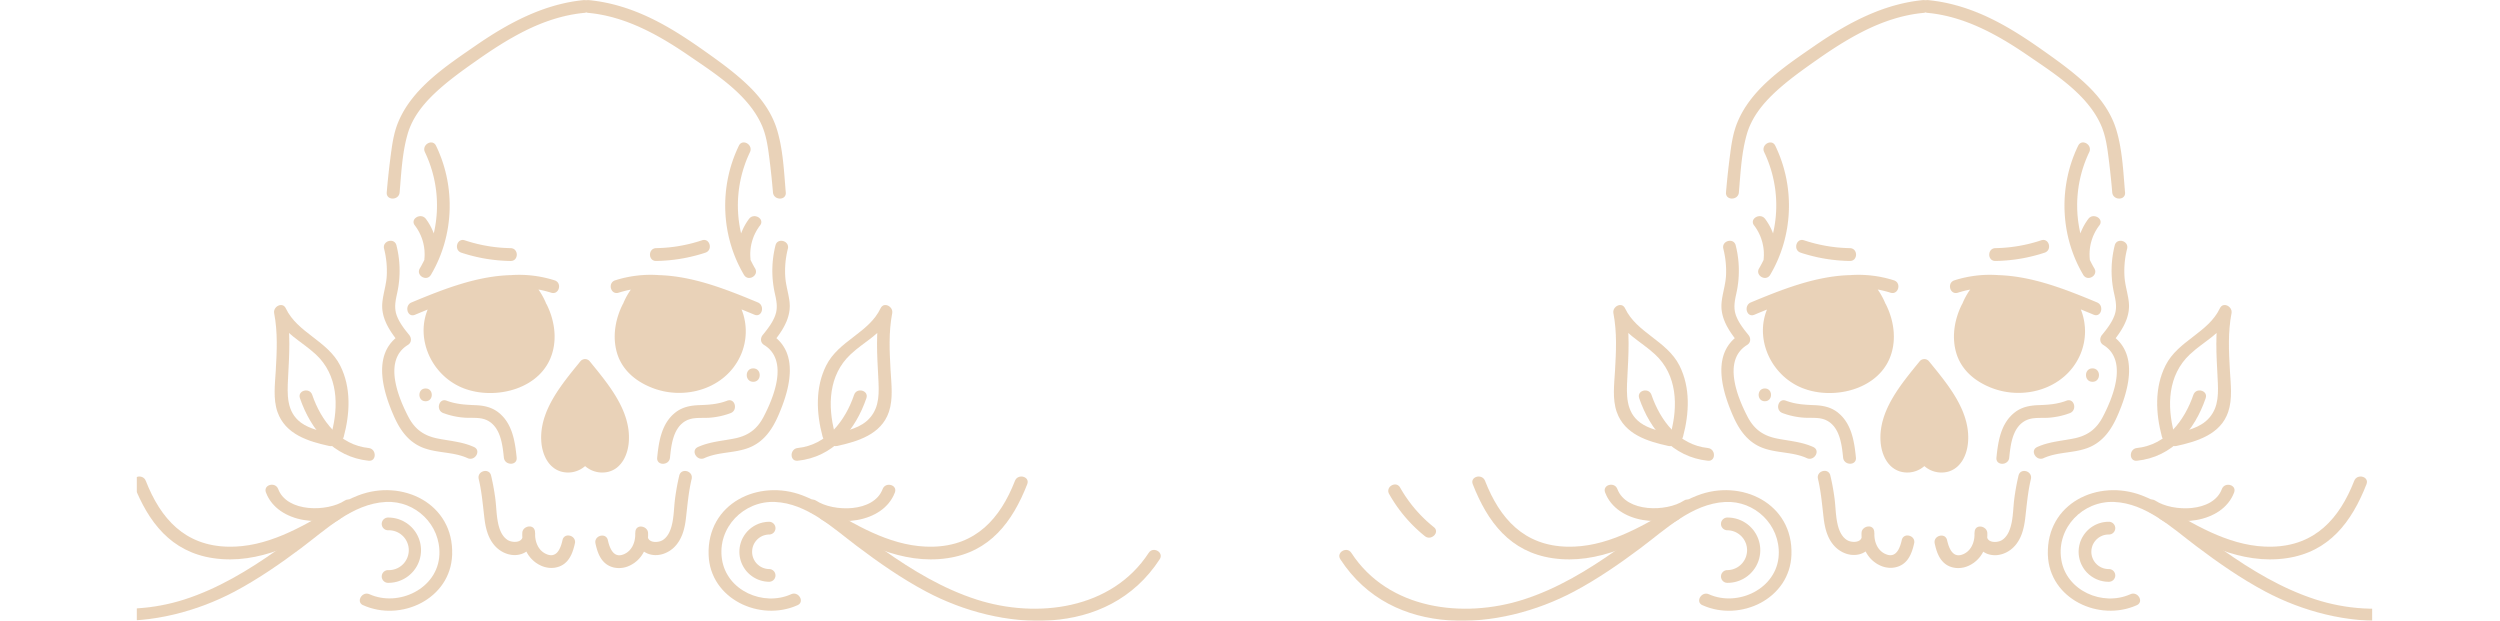 <svg xmlns="http://www.w3.org/2000/svg" xmlns:xlink="http://www.w3.org/1999/xlink" viewBox="0 0 2146.85 533.09"><defs><style>.cls-1{fill:none;}.cls-2{clip-path:url(#clip-path);}.cls-3{opacity:0.46;}.cls-4{fill:#d09d65;}</style><clipPath id="clip-path" transform="translate(0 -472.63)"><rect class="cls-1" x="117.28" width="1920" height="1596.68"/></clipPath></defs><title>bg-ilustration</title><g id="Layer_2" data-name="Layer 2"><g id="Layer_1-2" data-name="Layer 1"><g class="cls-2"><g class="cls-3"><g id="_Group_" data-name="&lt;Group&gt;"><path class="cls-4" d="M646.84,800.51c7.43,0,7.44-11.56,0-11.56S639.39,800.51,646.84,800.51Z" transform="translate(0 -472.63)"/></g><g id="_Group_2" data-name="&lt;Group&gt;"><path class="cls-4" d="M472.36,781c6.56-15,4.32-32.32-2.79-46.72a5.41,5.41,0,0,0-.48-.78,61.29,61.29,0,0,0-6.7-12.25A91.29,91.29,0,0,1,473.34,724c6.78,2.14,9.68-8.49,2.93-10.63a100.3,100.3,0,0,0-37.44-4.49c-29.65.77-58.19,12.14-85.41,23.44-6.46,2.68-3.63,13.35,2.93,10.63q5.43-2.27,10.92-4.5c-9.89,24.15,1.94,52.89,25.55,65.22C418.6,817.12,459.85,809.66,472.36,781Z" transform="translate(0 -472.63)"/></g><g id="_Group_3" data-name="&lt;Group&gt;"><path class="cls-4" d="M481.25,877.42a22.2,22.2,0,0,0,21.2-4.54A22.32,22.32,0,0,0,523,877.64c11.24-3.26,16.27-15,17-25.8,1.87-26.71-17.94-49.7-33.62-69a5.17,5.17,0,0,0-7.93,0c-15.68,19.34-35.48,42.33-33.62,69C465.6,862.41,470.39,873.85,481.25,877.42Z" transform="translate(0 -472.63)"/></g><g id="_Group_4" data-name="&lt;Group&gt;"><path class="cls-4" d="M408.25,820.56c-8.69-.34-16.49-.77-24.73-3.86-6.64-2.5-9.51,8.14-2.92,10.62a64.25,64.25,0,0,0,18.63,4c6.3.4,13.25-.62,19.1,2.26,11.5,5.66,13.23,20.83,14.35,32,.7,7,11.72,7.06,11,0-1.42-14.24-3.81-29.7-15.91-39C422.06,822.23,415.34,820.84,408.25,820.56Z" transform="translate(0 -472.63)"/></g><g id="_Group_5" data-name="&lt;Group&gt;"><path class="cls-4" d="M365.47,817.21c7.09,0,7.1-11,0-11S358.37,817.21,365.47,817.21Z" transform="translate(0 -472.63)"/></g><g id="_Group_6" data-name="&lt;Group&gt;"><path class="cls-4" d="M624.53,816.7c-7.89,3-15.39,3.55-23.73,3.82-7.44.25-14.5,1.47-20.54,6.12-12.1,9.31-14.49,24.77-15.91,39-.7,7.05,10.32,7,11,0,1.12-11.22,2.85-26.39,14.35-32,5.85-2.88,12.8-1.85,19.1-2.26a64.79,64.79,0,0,0,18.64-4C634,824.85,631.18,814.19,624.53,816.7Z" transform="translate(0 -472.63)"/></g><g id="_Group_7" data-name="&lt;Group&gt;"><path class="cls-4" d="M365.72,660.6c-4.21-5.61-13.78-.12-9.52,5.56a40.75,40.75,0,0,1,8.23,29,4.26,4.26,0,0,0,0,.62c-1.22,2.48-2.49,4.93-3.91,7.32-3.62,6.11,5.9,11.66,9.52,5.56,19.92-33.61,21.41-75.81,4.39-110.89-3.09-6.38-12.6-.8-9.51,5.56a105.94,105.94,0,0,1,7.58,69.73A49.58,49.58,0,0,0,365.72,660.6Z" transform="translate(0 -472.63)"/></g><g id="_Group_8" data-name="&lt;Group&gt;"><path class="cls-4" d="M644,603.34c3.09-6.35-6.41-12-9.51-5.56-17,35.08-15.52,77.28,4.4,110.89,3.61,6.09,13.14.56,9.51-5.56-1.41-2.39-2.69-4.84-3.9-7.32,0-.21,0-.4,0-.62a40.8,40.8,0,0,1,8.23-29c4.26-5.68-5.31-11.18-9.51-5.56a49.62,49.62,0,0,0-6.8,12.47A106,106,0,0,1,644,603.34Z" transform="translate(0 -472.63)"/></g><g id="_Group_9" data-name="&lt;Group&gt;"><path class="cls-4" d="M483.05,936.42c-1.73,7.68-5.3,16.52-14.89,11.53-5.75-3-8.37-9.32-8.62-15.51,0-.43,0-.85,0-1.28s0-.65,0-1h-.08c0-.5,0-1-.12-1.48-1-6.4-10.51-4.42-10.82,1.47a31.33,31.33,0,0,0,.07,4.11c-1.36,4.68-9.22,4.39-12.8,2-4.87-3.2-7-9.2-8.11-14.64-1.4-6.75-1.44-13.76-2.31-20.6A193.08,193.08,0,0,0,421.71,881c-1.63-6.89-12.25-4-10.62,2.93,2.67,11.29,3.56,22.55,4.93,34,1.05,8.82,3.38,17.84,9.82,24.35,5.86,5.94,15,8.91,23,5.72a17.34,17.34,0,0,0,3.19-1.71,26,26,0,0,0,14.73,12.95c6.12,2.05,13.17,1.3,18.26-2.83s7.24-10.79,8.66-17.09C495.23,932.44,484.61,929.49,483.05,936.42Z" transform="translate(0 -472.63)"/></g><g id="_Group_10" data-name="&lt;Group&gt;"><path class="cls-4" d="M583.32,881a195.75,195.75,0,0,0-3.66,20.11c-.87,6.84-.9,13.85-2.31,20.6-1.12,5.44-3.24,11.44-8.11,14.64-3.54,2.33-11.44,2.68-12.8-2a29.83,29.83,0,0,0,.07-4.12c-.3-5.83-9.79-7.93-10.82-1.47-.08.5-.08,1-.12,1.48h-.07c0,.31,0,.64,0,1s0,.86,0,1.29c-.25,6.18-2.86,12.5-8.62,15.5-9.48,4.93-13.16-3.85-14.89-11.53-1.55-6.92-12.18-4-10.62,2.93,1.36,6.07,3.29,12.38,8.1,16.66,5.08,4.53,12.5,5.37,18.81,3.26A26,26,0,0,0,553,946.32a17.43,17.43,0,0,0,3.2,1.71c8,3.19,17.13.22,23-5.72C585.63,935.8,588,926.78,589,918c1.37-11.48,2.25-22.74,4.93-34C595.58,877,585,874.09,583.32,881Z" transform="translate(0 -472.63)"/></g><g id="_Group_11" data-name="&lt;Group&gt;"><path class="cls-4" d="M343.18,637.86c1.44-16.68,2.23-34.45,7-50.58,4.12-13.91,13.36-25.4,23.81-35.17,11.11-10.39,23.64-19.28,36.06-28,12.92-9.1,26.25-17.72,40.39-24.82,16.09-8.07,33.38-13.94,51.37-15.6a6,6,0,0,0,1.66-.42,6.12,6.12,0,0,0,1.66.42c31.84,2.94,60.39,18.87,86.3,36.62,23.22,15.92,52,34,63.25,61.05,3.5,8.44,4.76,17.6,5.92,26.59,1.28,10,2.32,19.94,3.18,29.93.61,7,11.63,7.08,11,0-1.54-17.87-2.32-37.21-7.7-54.43-4.6-14.76-14-27.35-25.11-37.93-11.62-11.11-24.89-20.55-38-29.83-14.18-10-28.82-19.57-44.48-27.16-17.21-8.35-35.31-14.09-54.4-15.86a12.58,12.58,0,0,1-3.32,0c-34.57,3.2-65.31,19.77-93.43,39.21-25.12,17.37-54.44,36.5-66.48,65.89-3.55,8.67-4.95,17.86-6.17,27.1q-2.19,16.46-3.59,33C331.55,644.93,342.57,644.89,343.18,637.86Z" transform="translate(0 -472.63)"/></g><g id="_Group_12" data-name="&lt;Group&gt;"><path class="cls-4" d="M407.07,856.52c-10-4.55-20.49-5.19-31.09-7.29-11.83-2.34-19.65-7.85-25.27-18.61-8.78-16.79-21.82-48.66-.48-61.75,3.26-2,3.37-5.9,1.12-8.65-4-4.9-8.1-10.12-10.43-16.07-2.7-6.91-1.34-13.09.19-20.09a88.83,88.83,0,0,0-.66-40.73c-1.71-6.87-12.34-4-10.62,2.93a77.84,77.84,0,0,1,2.29,23.1c-.41,7.8-3,15.12-3.76,22.84-1.23,11.73,4.47,21.83,11.29,30.85-19.25,16.72-10.5,46.24-1.43,66.86,5.27,12,12.56,22.42,25.19,27.27,12.26,4.7,26.1,3.38,38.1,8.86C407.91,869,413.52,859.46,407.07,856.52Z" transform="translate(0 -472.63)"/></g><g id="_Group_13" data-name="&lt;Group&gt;"><path class="cls-4" d="M666.75,763.05c6.82-9,12.51-19.11,11.29-30.85-.77-7.37-3.21-14.38-3.7-21.81a77.56,77.56,0,0,1,2.23-24.13c1.71-6.88-8.91-9.81-10.63-2.93a89.11,89.11,0,0,0-.66,40.73c1.46,6.68,2.87,12.59.49,19.25-2.25,6.3-6.54,11.78-10.72,16.91-2.25,2.75-2.15,6.65,1.11,8.65,21.34,13.08,8.31,45-.47,61.75-5.44,10.41-13,16.07-24.45,18.44-10.85,2.24-21.68,2.8-31.92,7.46-6.44,2.94-.85,12.44,5.57,9.52,12-5.48,25.84-4.12,38.09-8.86,12.64-4.88,19.9-15.26,25.2-27.27C677.26,809.29,686,779.77,666.75,763.05Z" transform="translate(0 -472.63)"/></g><g id="_Group_14" data-name="&lt;Group&gt;"><path class="cls-4" d="M650.74,732.31c-27-11.24-55.41-22.53-84.86-23.43a100.28,100.28,0,0,0-37.6,4.48c-6.74,2.14-3.86,12.78,2.93,10.63a91.9,91.9,0,0,1,10.51-2.66,60.74,60.74,0,0,0-6.65,12.17,5.41,5.41,0,0,0-.48.78c-6.22,12.59-8.77,27.34-4.86,41.05,4.18,14.69,15.65,24.41,29.42,30,28.41,11.65,64.27,1.38,77.09-28a50.67,50.67,0,0,0,.57-39c3.69,1.49,7.36,3,11,4.53C654.35,745.65,657.21,735,650.74,732.31Z" transform="translate(0 -472.63)"/></g><g id="_Group_15" data-name="&lt;Group&gt;"><path class="cls-4" d="M438.47,685.71A131,131,0,0,1,399.13,679c-6.75-2.23-9.64,8.41-2.93,10.63a141.56,141.56,0,0,0,42.27,7.12C445.57,696.85,445.57,685.83,438.47,685.71Z" transform="translate(0 -472.63)"/></g><g id="_Group_16" data-name="&lt;Group&gt;"><path class="cls-4" d="M563.49,696.73a141.68,141.68,0,0,0,42.28-7.12c6.69-2.22,3.82-12.86-2.93-10.63a131.06,131.06,0,0,1-39.35,6.73C556.4,685.83,556.38,696.85,563.49,696.73Z" transform="translate(0 -472.63)"/></g><g id="_Group_17" data-name="&lt;Group&gt;"><path class="cls-4" d="M311.89,992.35c32.37,14.53,75-5.29,76.38-43.24,1.64-44.28-43.14-65.6-80.76-51-26,10.08-46.95,30.87-69.48,46.78-24.67,17.41-51,33.37-79.93,42.62C106.4,1004,42,996.12,10.34,947.37c-3.82-5.88-13.28-.4-9.44,5.52,44.71,68.79,136.53,61.77,200.72,27.67,20-10.65,38.8-23.63,56.95-37.22,21.54-16.13,44.32-38.16,72.74-39.66,25.42-1.34,47.25,19.62,46,45.43-1.36,29-35,45-60,33.81-6.36-2.86-11.92,6.56-5.51,9.43Z" transform="translate(0 -472.63)"/></g><g id="_Group_18" data-name="&lt;Group&gt;"><path class="cls-4" d="M285.58,909.42c-27.26,16.31-56.93,33.41-89.75,32.68-37.09-.83-57.88-23.94-70.65-56.59-2.53-6.48-13.1-3.66-10.54,2.9,12.72,32.52,32.08,58.22,68.63,63.57,39.23,5.74,75.3-13.66,107.82-33.12,6-3.61.54-13.06-5.51-9.44Z" transform="translate(0 -472.63)"/></g><g id="_Group_19" data-name="&lt;Group&gt;"><path class="cls-4" d="M296,902.52c-14.75,9.71-49.5,10.31-57.11-9.95-2.45-6.52-13-3.7-10.54,2.91,10.13,27,51.68,30.63,73.16,16.47,5.85-3.85.38-13.32-5.51-9.43Z" transform="translate(0 -472.63)"/></g><g id="_Group_20" data-name="&lt;Group&gt;"><path class="cls-4" d="M679.38,982.92c-23.87,10.71-55.29-3-59.39-30-4.14-27.23,18.7-50.4,45.49-49.24,27.31,1.19,49.65,22.23,70.27,37.8,18.92,14.29,38.46,27.91,59.42,39.08,64.12,34.2,156.05,41.05,200.71-27.67,3.85-5.92-5.61-11.4-9.43-5.52-31.65,48.69-96.09,56.74-147.77,40.12-28.92-9.3-55.25-25.19-79.93-42.62-22.52-15.91-43.42-36.78-69.48-46.78-37.77-14.5-82.22,6.66-80.76,51,1.25,38,44.13,57.72,76.39,43.24,6.4-2.87.85-12.29-5.52-9.43Z" transform="translate(0 -472.63)"/></g><g id="_Group_21" data-name="&lt;Group&gt;"><path class="cls-4" d="M705.69,918.86c32.54,19.46,68.58,38.86,107.83,33.12,36.54-5.34,55.91-31.06,68.62-63.57,2.56-6.55-8-9.39-10.54-2.9C858.88,918.06,838,941.27,801,942.1c-32.8.73-62.52-16.39-89.75-32.68-6.05-3.62-11.55,5.82-5.52,9.44Z" transform="translate(0 -472.63)"/></g><g id="_Group_22" data-name="&lt;Group&gt;"><path class="cls-4" d="M695.31,912c21.5,14.17,63,10.48,73.16-16.47,2.48-6.6-8.08-9.44-10.53-2.91-7.63,20.3-42.32,19.7-57.11,9.95-5.89-3.89-11.37,5.57-5.52,9.43Z" transform="translate(0 -472.63)"/></g><g id="_Group_23" data-name="&lt;Group&gt;"><path class="cls-4" d="M316.6,857.36c-25-2.58-40.85-23.41-48.5-45.69-2.27-6.61-12.83-3.77-10.53,2.91,9.4,27.41,28.76,50.58,59,53.71,7,.73,6.93-10.21,0-10.93Z" transform="translate(0 -472.63)"/></g><g id="_Group_24" data-name="&lt;Group&gt;"><path class="cls-4" d="M285.65,845.08c-9.08-2-19.59-3.88-27.19-9.51-12.62-9.34-11.79-24.42-11.08-38.33,1-19.78,2.36-39-1.4-58.56l-10,4.21c7.61,16.05,22.72,22.53,35.2,34.06,19.09,17.66,19.8,44.18,13.49,67.77-1.82,6.8,8.72,9.7,10.54,2.9,5.35-20,6.5-42.18-3.11-61.15-10.77-21.25-36.68-28-46.68-49.09-2.81-5.92-11.08-1.51-10,4.21,3.16,16.45,2.33,32.67,1.39,49.27-.65,11.45-2.43,24.42,1.49,35.57,6.74,19.19,26.33,25.21,44.42,29.18,6.85,1.51,9.78-9,2.91-10.53Z" transform="translate(0 -472.63)"/></g><g id="_Group_25" data-name="&lt;Group&gt;"><path class="cls-4" d="M81.27,925.33a117.21,117.21,0,0,1-29-34c-3.47-6.12-12.91-.62-9.44,5.52a125,125,0,0,0,30.69,36.19c5.43,4.36,13.21-3.32,7.72-7.72Z" transform="translate(0 -472.63)"/></g><g id="_Group_26" data-name="&lt;Group&gt;"><path class="cls-4" d="M685,868.29c30.25-3.13,49.62-26.3,59-53.71,2.29-6.67-8.27-9.53-10.54-2.91C725.87,834,710,854.78,685,857.36c-6.93.72-7,11.66,0,10.93Z" transform="translate(0 -472.63)"/></g><g id="_Group_27" data-name="&lt;Group&gt;"><path class="cls-4" d="M718.88,855.61c17.91-3.93,37.9-10,44.42-29.18,3.84-11.28,2.14-24,1.49-35.57-.92-16.63-1.77-32.8,1.39-49.27,1.09-5.66-7.15-10.18-10-4.21-10,21.12-36,27.77-46.68,49.09-9.55,19-8.47,41.12-3.1,61.15,1.81,6.79,12.36,3.91,10.53-2.9-6.34-23.69-5.46-50,13.49-67.77,12.45-11.68,27.55-17.91,35.2-34.06l-10-4.21c-3.75,19.58-2.4,38.8-1.39,58.56.62,12.22,1.3,24.38-7.09,34.09-7.72,8.95-20.11,11.32-31.18,13.75-6.87,1.5-4,12,2.9,10.53Z" transform="translate(0 -472.63)"/></g><g id="_Group_28" data-name="&lt;Group&gt;"><path class="cls-4" d="M333.51,973.14a5.47,5.47,0,1,1,0-10.93,17.11,17.11,0,1,0,0-34.21,5.47,5.47,0,1,1,0-10.93,28,28,0,0,1,0,56.07Z" transform="translate(0 -472.63)"/></g><g id="_Group_29" data-name="&lt;Group&gt;"><path class="cls-4" d="M660.7,972.23a25.76,25.76,0,0,1,0-51.52,5.47,5.47,0,0,1,0,10.93,14.83,14.83,0,0,0,0,29.66,5.47,5.47,0,0,1,0,10.93Z" transform="translate(0 -472.63)"/></g></g><g class="cls-3"><g id="_Group_30" data-name="&lt;Group&gt;"><path class="cls-4" d="M1796.9,800.51c7.44,0,7.45-11.56,0-11.56S1789.45,800.51,1796.9,800.51Z" transform="translate(0 -472.63)"/></g><g id="_Group_31" data-name="&lt;Group&gt;"><path class="cls-4" d="M1622.43,781c6.56-15,4.32-32.32-2.79-46.72a5.41,5.41,0,0,0-.48-.78,61.29,61.29,0,0,0-6.7-12.25,91.29,91.29,0,0,1,11,2.74c6.78,2.14,9.68-8.49,2.93-10.63a100.3,100.3,0,0,0-37.44-4.49c-29.65.77-58.19,12.14-85.41,23.44-6.46,2.68-3.63,13.35,2.93,10.63q5.43-2.27,10.92-4.5c-9.89,24.15,1.94,52.89,25.55,65.22C1568.66,817.12,1609.92,809.66,1622.43,781Z" transform="translate(0 -472.63)"/></g><g id="_Group_32" data-name="&lt;Group&gt;"><path class="cls-4" d="M1631.32,877.42a22.2,22.2,0,0,0,21.2-4.54,22.31,22.31,0,0,0,20.56,4.76c11.24-3.26,16.27-15,17-25.8,1.87-26.71-17.94-49.7-33.62-69a5.17,5.17,0,0,0-7.93,0c-15.68,19.34-35.48,42.33-33.62,69C1615.67,862.41,1620.46,873.85,1631.32,877.42Z" transform="translate(0 -472.63)"/></g><g id="_Group_33" data-name="&lt;Group&gt;"><path class="cls-4" d="M1558.32,820.56c-8.69-.34-16.49-.77-24.73-3.86-6.64-2.5-9.51,8.14-2.93,10.62a64.39,64.39,0,0,0,18.64,4c6.3.4,13.25-.62,19.1,2.26,11.5,5.66,13.23,20.83,14.35,32,.69,7,11.72,7.06,11,0-1.42-14.24-3.81-29.7-15.91-39C1572.13,822.23,1565.41,820.84,1558.32,820.56Z" transform="translate(0 -472.63)"/></g><g id="_Group_34" data-name="&lt;Group&gt;"><path class="cls-4" d="M1515.54,817.21c7.09,0,7.1-11,0-11S1508.44,817.21,1515.54,817.21Z" transform="translate(0 -472.63)"/></g><g id="_Group_35" data-name="&lt;Group&gt;"><path class="cls-4" d="M1774.59,816.7c-7.88,3-15.39,3.55-23.72,3.82-7.44.25-14.51,1.47-20.54,6.12-12.1,9.31-14.49,24.77-15.91,39-.7,7.05,10.32,7,11,0,1.11-11.22,2.85-26.39,14.35-32,5.85-2.88,12.79-1.85,19.1-2.26a64.66,64.66,0,0,0,18.63-4C1784.1,824.85,1781.25,814.19,1774.59,816.7Z" transform="translate(0 -472.63)"/></g><g id="_Group_36" data-name="&lt;Group&gt;"><path class="cls-4" d="M1515.79,660.6c-4.21-5.61-13.78-.12-9.52,5.56a40.8,40.8,0,0,1,8.23,29c0,.22,0,.41,0,.62-1.21,2.48-2.48,4.93-3.9,7.32-3.62,6.11,5.9,11.66,9.52,5.56,19.92-33.61,21.41-75.81,4.39-110.89-3.09-6.38-12.6-.8-9.51,5.56a105.94,105.94,0,0,1,7.58,69.73A49.58,49.58,0,0,0,1515.79,660.6Z" transform="translate(0 -472.63)"/></g><g id="_Group_37" data-name="&lt;Group&gt;"><path class="cls-4" d="M1794.1,603.34c3.09-6.35-6.41-12-9.51-5.56-17,35.08-15.53,77.28,4.39,110.89,3.62,6.09,13.15.56,9.52-5.56-1.42-2.39-2.69-4.84-3.9-7.32,0-.21,0-.4,0-.62a40.8,40.8,0,0,1,8.23-29c4.25-5.68-5.31-11.18-9.51-5.56a49.3,49.3,0,0,0-6.8,12.47A105.94,105.94,0,0,1,1794.1,603.34Z" transform="translate(0 -472.63)"/></g><g id="_Group_38" data-name="&lt;Group&gt;"><path class="cls-4" d="M1633.12,936.42c-1.73,7.68-5.31,16.52-14.89,11.53-5.76-3-8.37-9.32-8.62-15.51,0-.43,0-.85,0-1.28s0-.65,0-1h-.08c0-.5,0-1-.12-1.48-1-6.4-10.52-4.42-10.82,1.47a31.33,31.33,0,0,0,.07,4.11c-1.36,4.68-9.22,4.39-12.8,2-4.87-3.2-7-9.2-8.11-14.64-1.4-6.75-1.45-13.76-2.31-20.6a193.08,193.08,0,0,0-3.66-20.11c-1.63-6.89-12.26-4-10.62,2.93,2.67,11.29,3.55,22.55,4.92,34,1.06,8.82,3.39,17.84,9.83,24.35,5.86,5.94,15,8.91,23,5.72a17.67,17.67,0,0,0,3.19-1.71,26,26,0,0,0,14.73,12.95c6.12,2.05,13.17,1.3,18.25-2.83s7.25-10.79,8.67-17.09C1645.3,932.44,1634.68,929.49,1633.12,936.42Z" transform="translate(0 -472.63)"/></g><g id="_Group_39" data-name="&lt;Group&gt;"><path class="cls-4" d="M1733.39,881a195.75,195.75,0,0,0-3.66,20.11c-.87,6.84-.9,13.85-2.31,20.6-1.13,5.44-3.24,11.44-8.11,14.64-3.55,2.33-11.44,2.68-12.8-2a31.48,31.48,0,0,0,.07-4.12c-.3-5.83-9.79-7.93-10.82-1.47-.08.5-.08,1-.12,1.48h-.08c0,.31,0,.64,0,1s0,.86,0,1.29c-.25,6.18-2.86,12.5-8.62,15.5-9.48,4.93-13.16-3.85-14.89-11.53-1.56-6.92-12.18-4-10.62,2.93,1.36,6.07,3.29,12.38,8.1,16.66,5.08,4.53,12.5,5.37,18.81,3.26a26,26,0,0,0,14.73-12.95,17.43,17.43,0,0,0,3.2,1.71c8,3.19,17.13.22,23-5.72,6.43-6.51,8.76-15.53,9.82-24.35,1.37-11.48,2.25-22.74,4.92-34C1745.64,877,1735,874.09,1733.39,881Z" transform="translate(0 -472.63)"/></g><g id="_Group_40" data-name="&lt;Group&gt;"><path class="cls-4" d="M1493.25,637.86c1.43-16.68,2.23-34.45,7-50.58,4.13-13.91,13.37-25.4,23.82-35.17,11.11-10.39,23.64-19.28,36.06-28,12.92-9.1,26.25-17.72,40.39-24.82,16.09-8.07,33.38-13.94,51.37-15.6a6.12,6.12,0,0,0,1.66-.42,5.94,5.94,0,0,0,1.66.42c31.83,2.94,60.39,18.87,86.3,36.62,23.22,15.92,52,34,63.25,61.05,3.5,8.44,4.76,17.6,5.92,26.59,1.28,10,2.32,19.94,3.18,29.93.61,7,11.63,7.08,11,0-1.54-17.87-2.32-37.21-7.7-54.43-4.61-14.76-14-27.35-25.11-37.93-11.62-11.11-24.89-20.55-38-29.83-14.18-10-28.82-19.57-44.48-27.16-17.21-8.35-35.31-14.09-54.4-15.86a12.58,12.58,0,0,1-3.32,0c-34.57,3.2-65.31,19.77-93.43,39.21-25.13,17.37-54.44,36.5-66.48,65.89-3.56,8.67-5,17.86-6.18,27.1q-2.18,16.46-3.58,33C1481.62,644.93,1492.64,644.89,1493.25,637.86Z" transform="translate(0 -472.63)"/></g><g id="_Group_41" data-name="&lt;Group&gt;"><path class="cls-4" d="M1557.14,856.52c-10-4.55-20.49-5.19-31.1-7.29-11.82-2.34-19.64-7.85-25.27-18.61-8.77-16.79-21.81-48.66-.47-61.75,3.26-2,3.36-5.9,1.12-8.65-4-4.9-8.11-10.12-10.43-16.07-2.7-6.91-1.34-13.09.19-20.09a89,89,0,0,0-.66-40.73c-1.71-6.87-12.34-4-10.63,2.93a77.52,77.52,0,0,1,2.3,23.1c-.41,7.8-3,15.12-3.77,22.84-1.22,11.73,4.47,21.83,11.3,30.85-19.25,16.72-10.5,46.24-1.43,66.86,5.27,12,12.56,22.42,25.19,27.27,12.26,4.7,26.1,3.38,38.1,8.86C1558,869,1563.59,859.46,1557.14,856.52Z" transform="translate(0 -472.63)"/></g><g id="_Group_42" data-name="&lt;Group&gt;"><path class="cls-4" d="M1816.82,763.05c6.82-9,12.51-19.11,11.29-30.85-.77-7.37-3.21-14.38-3.7-21.81a77.56,77.56,0,0,1,2.23-24.13c1.71-6.88-8.91-9.81-10.63-2.93a89,89,0,0,0-.66,40.73c1.46,6.68,2.87,12.59.49,19.25-2.25,6.3-6.54,11.78-10.73,16.91-2.24,2.75-2.14,6.65,1.12,8.65,21.34,13.08,8.31,45-.47,61.75-5.44,10.41-13,16.07-24.45,18.44-10.85,2.24-21.69,2.8-31.92,7.46-6.44,2.94-.85,12.44,5.56,9.52,12-5.48,25.85-4.12,38.1-8.86,12.63-4.88,19.9-15.26,25.2-27.27C1827.33,809.29,1836.05,779.77,1816.82,763.05Z" transform="translate(0 -472.63)"/></g><g id="_Group_43" data-name="&lt;Group&gt;"><path class="cls-4" d="M1800.81,732.31c-27-11.24-55.41-22.53-84.87-23.43a100.23,100.23,0,0,0-37.59,4.48c-6.74,2.14-3.86,12.78,2.92,10.63a92.06,92.06,0,0,1,10.52-2.66,60.74,60.74,0,0,0-6.65,12.17,6.5,6.5,0,0,0-.49.78c-6.21,12.59-8.76,27.34-4.85,41.05,4.18,14.69,15.65,24.41,29.42,30,28.41,11.65,64.27,1.38,77.09-28a50.63,50.63,0,0,0,.56-39c3.69,1.49,7.36,3,11,4.53C1804.42,745.65,1807.28,735,1800.81,732.31Z" transform="translate(0 -472.63)"/></g><g id="_Group_44" data-name="&lt;Group&gt;"><path class="cls-4" d="M1588.54,685.71a131.06,131.06,0,0,1-39.35-6.73c-6.74-2.23-9.63,8.41-2.92,10.63a141.56,141.56,0,0,0,42.27,7.12C1595.64,696.85,1595.64,685.83,1588.54,685.71Z" transform="translate(0 -472.63)"/></g><g id="_Group_45" data-name="&lt;Group&gt;"><path class="cls-4" d="M1713.56,696.73a141.56,141.56,0,0,0,42.27-7.12c6.7-2.22,3.83-12.86-2.93-10.63a131,131,0,0,1-39.34,6.73C1706.47,685.83,1706.45,696.85,1713.56,696.73Z" transform="translate(0 -472.63)"/></g><g id="_Group_46" data-name="&lt;Group&gt;"><path class="cls-4" d="M1462,992.35c32.37,14.53,75-5.29,76.38-43.24,1.64-44.28-43.14-65.6-80.76-51-26,10.08-46.95,30.87-69.48,46.78-24.67,17.41-51,33.37-79.93,42.62-51.7,16.55-116.08,8.63-147.76-40.12-3.82-5.88-13.29-.4-9.44,5.52,44.71,68.79,136.53,61.77,200.72,27.67,20-10.65,38.8-23.63,57-37.22,21.54-16.13,44.32-38.16,72.74-39.66,25.42-1.34,47.25,19.62,46,45.43-1.37,29-35,45-60,33.81-6.36-2.86-11.92,6.56-5.51,9.43Z" transform="translate(0 -472.63)"/></g><g id="_Group_47" data-name="&lt;Group&gt;"><path class="cls-4" d="M1435.65,909.42c-27.26,16.31-56.93,33.41-89.75,32.68-37.09-.83-57.88-23.94-70.65-56.59-2.53-6.48-13.1-3.66-10.54,2.9,12.72,32.52,32.08,58.22,68.62,63.57,39.24,5.74,75.31-13.66,107.83-33.12,6-3.61.54-13.06-5.51-9.44Z" transform="translate(0 -472.63)"/></g><g id="_Group_48" data-name="&lt;Group&gt;"><path class="cls-4" d="M1446,902.52c-14.75,9.71-49.5,10.31-57.11-9.95-2.45-6.52-13-3.7-10.54,2.91,10.13,27,51.67,30.63,73.16,16.47,5.85-3.85.38-13.32-5.51-9.43Z" transform="translate(0 -472.63)"/></g><g id="_Group_49" data-name="&lt;Group&gt;"><path class="cls-4" d="M1829.45,982.92c-23.87,10.71-55.29-3-59.39-30-4.14-27.23,18.7-50.4,45.48-49.24,27.32,1.19,49.66,22.23,70.28,37.8,18.92,14.29,38.46,27.91,59.41,39.08,64.13,34.2,156.06,41.05,200.72-27.67,3.84-5.92-5.61-11.4-9.43-5.52-31.65,48.69-96.09,56.74-147.77,40.12-28.92-9.3-55.25-25.19-79.93-42.62-22.52-15.91-43.42-36.78-69.48-46.78-37.77-14.5-82.22,6.66-80.76,51,1.25,38,44.12,57.72,76.38,43.24,6.41-2.87.86-12.29-5.51-9.43Z" transform="translate(0 -472.63)"/></g><g id="_Group_50" data-name="&lt;Group&gt;"><path class="cls-4" d="M1855.76,918.86c32.53,19.46,68.58,38.86,107.83,33.12,36.54-5.34,55.91-31.06,68.62-63.57,2.56-6.55-8-9.39-10.54-2.9-12.72,32.55-33.62,55.76-70.64,56.59-32.8.73-62.52-16.39-89.75-32.68-6-3.62-11.56,5.82-5.52,9.44Z" transform="translate(0 -472.63)"/></g><g id="_Group_51" data-name="&lt;Group&gt;"><path class="cls-4" d="M1845.38,912c21.5,14.17,63,10.48,73.16-16.47,2.48-6.6-8.08-9.44-10.54-2.91-7.62,20.3-42.31,19.7-57.1,9.95-5.89-3.89-11.37,5.57-5.52,9.43Z" transform="translate(0 -472.63)"/></g><g id="_Group_52" data-name="&lt;Group&gt;"><path class="cls-4" d="M1466.67,857.36c-25-2.58-40.85-23.41-48.5-45.69-2.27-6.61-12.83-3.77-10.54,2.91,9.41,27.41,28.77,50.58,59,53.71,7,.73,6.93-10.21,0-10.93Z" transform="translate(0 -472.63)"/></g><g id="_Group_53" data-name="&lt;Group&gt;"><path class="cls-4" d="M1435.71,845.08c-9.08-2-19.58-3.88-27.18-9.51-12.62-9.34-11.79-24.42-11.08-38.33,1-19.78,2.36-39-1.4-58.56l-10,4.21c7.61,16.05,22.72,22.53,35.2,34.06,19.09,17.66,19.8,44.18,13.49,67.77-1.82,6.8,8.72,9.7,10.54,2.9,5.34-20,6.5-42.18-3.11-61.15-10.77-21.25-36.68-28-46.68-49.09-2.81-5.92-11.09-1.51-10,4.21,3.16,16.45,2.33,32.67,1.39,49.27-.65,11.45-2.43,24.42,1.49,35.57,6.74,19.19,26.33,25.21,44.42,29.18,6.85,1.51,9.78-9,2.9-10.53Z" transform="translate(0 -472.63)"/></g><g id="_Group_54" data-name="&lt;Group&gt;"><path class="cls-4" d="M1231.34,925.33a117.24,117.24,0,0,1-29-34c-3.46-6.12-12.9-.62-9.43,5.52a125,125,0,0,0,30.69,36.19c5.43,4.36,13.21-3.32,7.72-7.72Z" transform="translate(0 -472.63)"/></g><g id="_Group_55" data-name="&lt;Group&gt;"><path class="cls-4" d="M1835.09,868.29c30.26-3.13,49.63-26.3,59-53.71,2.28-6.67-8.27-9.53-10.54-2.91-7.65,22.28-23.49,43.11-48.5,45.69-6.92.72-7,11.66,0,10.93Z" transform="translate(0 -472.63)"/></g><g id="_Group_56" data-name="&lt;Group&gt;"><path class="cls-4" d="M1869,855.61c17.91-3.93,37.9-10,44.42-29.18,3.84-11.28,2.14-24,1.49-35.57-.93-16.63-1.77-32.8,1.39-49.27,1.08-5.66-7.16-10.18-10-4.21-10,21.12-36,27.77-46.68,49.09-9.55,19-8.47,41.12-3.11,61.15,1.82,6.79,12.36,3.91,10.54-2.9-6.34-23.69-5.46-50,13.49-67.77,12.45-11.68,27.55-17.91,35.2-34.06l-10-4.21c-3.75,19.58-2.4,38.8-1.4,58.56.62,12.22,1.31,24.38-7.08,34.09-7.72,8.95-20.11,11.32-31.18,13.75-6.87,1.5-4,12,2.9,10.53Z" transform="translate(0 -472.63)"/></g><g id="_Group_57" data-name="&lt;Group&gt;"><path class="cls-4" d="M1483.58,973.14a5.47,5.47,0,1,1,0-10.93,17.11,17.11,0,0,0,0-34.21,5.47,5.47,0,1,1,0-10.93,28,28,0,0,1,0,56.07Z" transform="translate(0 -472.63)"/></g><g id="_Group_58" data-name="&lt;Group&gt;"><path class="cls-4" d="M1810.76,972.23a25.76,25.76,0,0,1,0-51.52,5.47,5.47,0,1,1,0,10.93,14.83,14.83,0,1,0,0,29.66,5.47,5.47,0,1,1,0,10.93Z" transform="translate(0 -472.63)"/></g></g></g></g></g></svg>